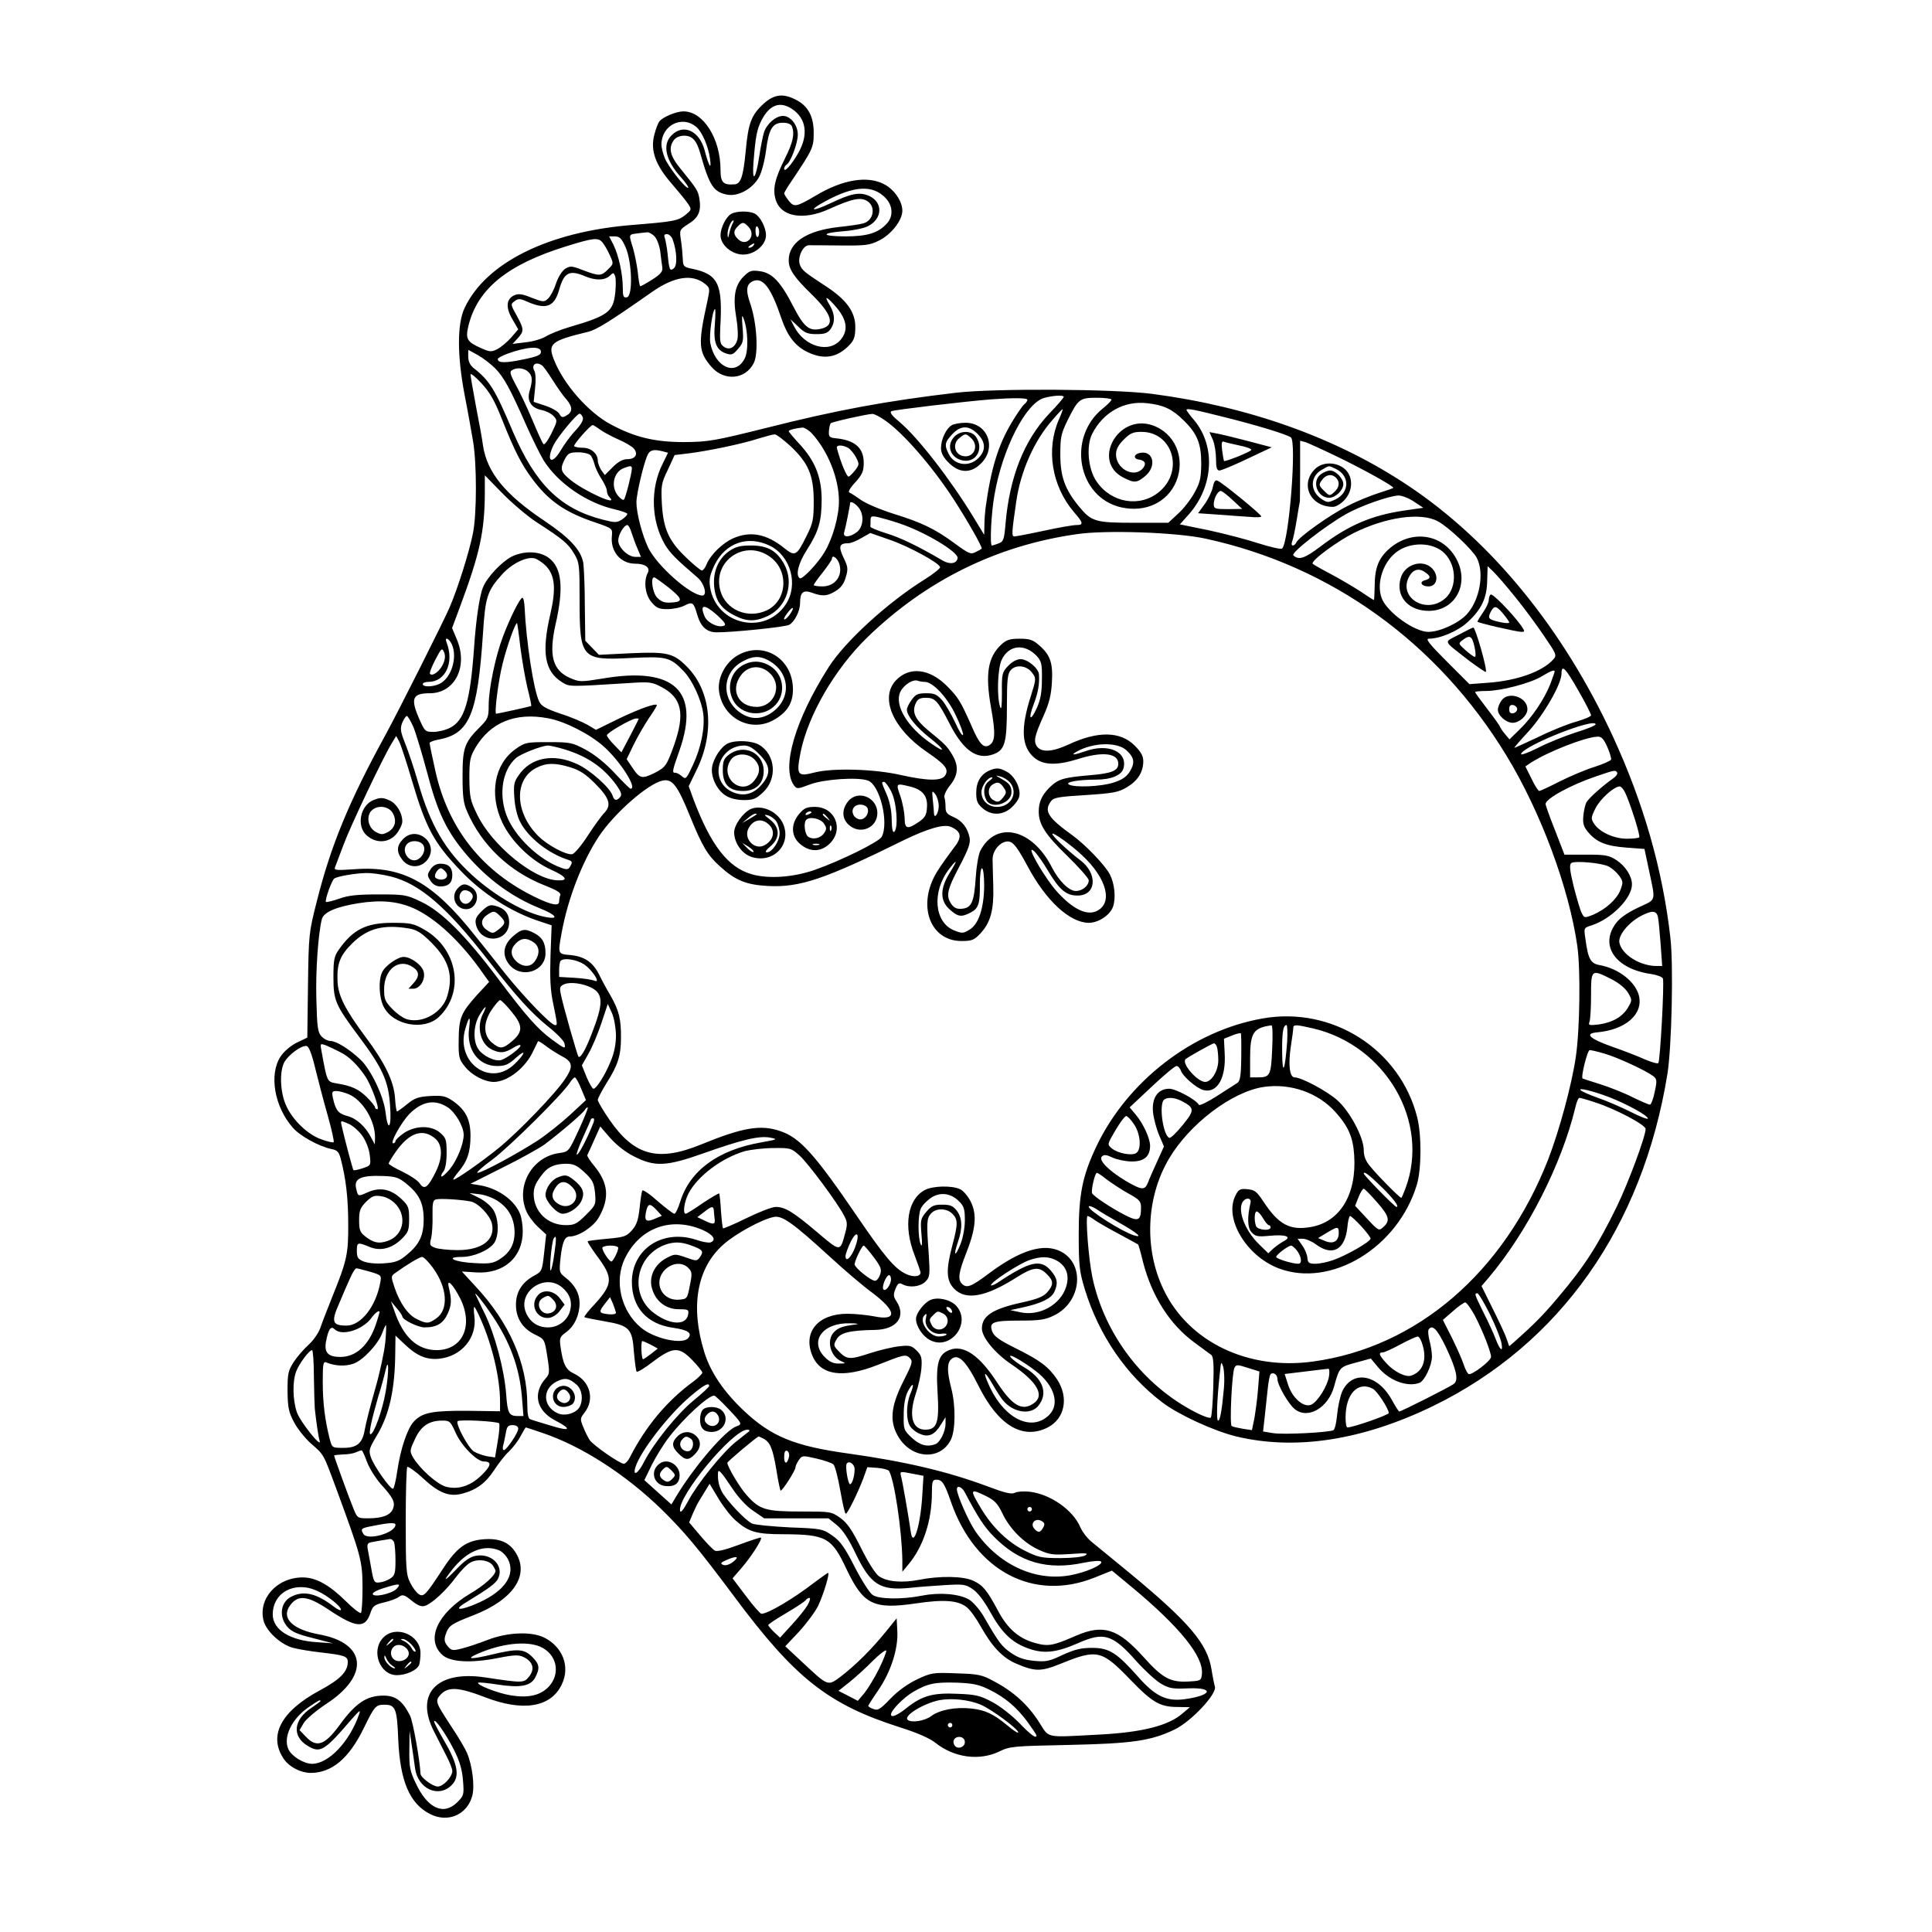 <?xml version="1.0" standalone="no"?>
<!DOCTYPE svg PUBLIC "-//W3C//DTD SVG 20010904//EN"
 "http://www.w3.org/TR/2001/REC-SVG-20010904/DTD/svg10.dtd">
<svg version="1.0" xmlns="http://www.w3.org/2000/svg"
 width="850pt" height="850pt" viewBox="0 0 850 850"
 preserveAspectRatio="xMidYMid meet">
<g transform="translate(0,850) scale(0.1,-0.1)"
fill="#000000" stroke="none">
<path d="M3361 8045 c-55 -50 -69 -86 -80 -208 -11 -115 -22 -146 -49 -148
-50 -4 -62 8 -62 63 0 139 -76 258 -163 258 -31 0 -90 -24 -106 -44 -5 -6 -16
-33 -22 -58 -19 -69 5 -135 77 -217 30 -35 63 -75 72 -89 15 -24 15 -25 -13
-48 -33 -26 -52 -29 -236 -44 -368 -30 -641 -166 -735 -365 -33 -70 -33 -208
0 -382 14 -71 30 -162 37 -203 17 -100 17 -318 0 -405 -15 -78 -66 -241 -102
-325 -22 -53 -227 -461 -284 -565 -161 -294 -240 -487 -301 -730 -35 -137 -36
-145 -39 -370 l-3 -230 -46 -22 c-28 -14 -56 -38 -72 -62 -51 -78 -27 -220 54
-312 32 -37 114 -82 169 -94 27 -5 34 -13 42 -43 23 -87 33 -175 33 -287 1
-132 -6 -162 -70 -320 -22 -55 -46 -117 -53 -138 -8 -22 -30 -54 -51 -73 -20
-18 -50 -52 -65 -75 -25 -39 -28 -51 -28 -128 1 -73 5 -94 28 -137 14 -28 48
-70 74 -94 59 -51 55 -45 110 -193 113 -307 117 -323 118 -439 0 -58 -3 -110
-7 -114 -4 -4 -34 19 -66 51 -73 72 -132 105 -190 105 -114 0 -198 -94 -172
-192 13 -46 76 -104 130 -118 22 -6 77 -15 121 -20 105 -12 119 -17 119 -42 0
-43 -34 -77 -123 -125 -173 -93 -229 -202 -156 -305 24 -33 73 -58 116 -58 93
0 169 64 234 198 47 96 52 102 91 102 48 0 55 -18 60 -152 8 -184 50 -283 140
-329 79 -40 164 -3 186 81 11 43 0 132 -23 187 -8 19 -39 72 -70 118 -71 109
-72 111 -45 141 33 34 79 31 191 -12 169 -66 292 -46 340 54 39 79 5 167 -78
208 -57 27 -160 23 -248 -11 -38 -15 -90 -32 -114 -38 -40 -10 -45 -9 -62 11
-14 18 -16 28 -8 52 14 39 23 45 123 84 174 68 246 175 186 273 -28 47 -72 66
-141 61 -77 -6 -118 -35 -179 -128 -77 -118 -86 -127 -107 -114 -10 6 -27 28
-38 50 -18 36 -20 59 -20 271 0 127 3 235 7 239 4 3 35 -18 68 -49 71 -66 117
-84 175 -68 63 17 102 47 139 103 19 29 48 67 66 83 17 17 41 47 51 68 11 20
21 37 22 37 2 0 35 -11 73 -24 173 -58 367 -183 525 -337 101 -99 161 -171
320 -384 268 -360 413 -474 730 -575 76 -24 130 -48 155 -68 82 -65 192 -80
280 -38 47 23 61 24 304 29 283 6 364 18 468 68 74 36 187 157 177 189 -3 10
-10 44 -15 76 -18 112 -98 206 -351 416 -75 62 -153 125 -172 141 -20 15 -45
46 -55 70 -33 75 -131 143 -221 154 -26 3 -56 1 -67 -5 -14 -7 -44 0 -123 30
-172 64 -358 108 -608 143 -239 33 -340 75 -461 189 -88 83 -146 169 -173 256
-63 202 -33 372 84 475 54 48 170 111 222 121 37 7 84 -27 247 -176 62 -57
145 -128 185 -157 109 -82 112 -126 7 -104 -32 6 -84 11 -116 11 -129 0 -197
-81 -154 -184 36 -87 134 -101 285 -42 119 47 126 49 144 31 14 -14 11 -24
-29 -103 -57 -113 -62 -180 -18 -249 61 -94 184 -97 228 -6 20 43 21 150 1
226 -19 74 -19 111 1 128 30 25 64 -8 119 -118 87 -175 195 -239 305 -183 75
39 93 131 41 211 -38 56 -73 83 -186 139 -70 35 -92 51 -100 73 -14 40 3 47
124 47 87 0 111 4 149 23 119 58 137 224 31 280 -75 40 -180 8 -320 -97 -76
-57 -96 -65 -117 -44 -19 19 -14 52 19 135 42 107 48 169 20 226 -12 24 -33
49 -47 55 -35 17 -119 15 -154 -3 -77 -40 -97 -158 -46 -288 14 -37 26 -71 26
-76 0 -18 -33 -21 -64 -6 -50 24 -94 76 -216 255 -187 274 -251 345 -338 374
-85 29 -164 16 -347 -59 -191 -78 -294 -50 -404 109 -28 41 -51 80 -51 87 0 6
17 39 38 73 50 78 64 122 64 199 1 84 -9 122 -46 187 -18 30 -41 73 -51 94
-27 53 -64 78 -124 84 -58 5 -57 4 -40 98 27 149 90 312 163 423 70 105 218
234 282 247 42 8 64 -20 119 -155 55 -135 78 -174 133 -223 68 -62 116 -81
212 -86 139 -7 249 30 595 201 107 52 179 73 209 59 47 -21 50 -46 11 -94 -18
-24 -51 -69 -71 -101 -91 -145 -35 -307 106 -307 47 0 56 4 85 35 43 47 58
102 55 205 -1 47 -3 100 -3 118 -1 44 41 87 75 79 19 -5 38 -32 79 -108 81
-152 185 -248 269 -249 43 0 94 34 107 71 13 38 7 100 -13 140 -20 41 -110
134 -167 175 -107 77 -125 106 -93 149 11 16 34 20 152 27 121 8 144 12 181
34 48 28 73 67 73 115 0 23 -10 41 -38 69 -63 63 -162 65 -292 4 -69 -32 -117
-35 -137 -9 -17 24 -12 46 30 140 23 51 32 89 35 143 5 85 -7 120 -55 162 -28
25 -42 30 -87 30 -43 0 -58 -5 -80 -25 -60 -56 -72 -130 -46 -277 21 -117 19
-153 -10 -168 -23 -12 -42 8 -75 85 -48 109 -60 128 -108 176 -77 78 -166 88
-225 26 -73 -77 -13 -214 137 -316 79 -54 95 -74 81 -100 -14 -28 -75 -28
-200 0 -115 26 -299 31 -378 10 -74 -19 -79 -11 -60 88 33 164 150 367 294
507 258 250 569 404 922 454 127 19 441 8 567 -20 552 -120 1020 -457 1322
-953 151 -247 277 -585 313 -842 14 -103 11 -363 -7 -485 -18 -123 -72 -322
-122 -452 -195 -497 -577 -825 -1033 -888 -286 -40 -548 86 -658 315 -87 179
-78 406 23 577 90 153 277 295 417 316 118 17 238 -25 315 -110 58 -65 78
-111 83 -192 11 -171 -62 -291 -189 -314 -94 -17 -144 10 -212 114 -28 42 -37
49 -69 52 -32 3 -39 -1 -52 -27 -52 -100 46 -266 189 -321 231 -88 526 91 609
369 20 69 21 217 1 296 -76 299 -374 489 -681 434 -307 -54 -593 -275 -730
-562 -62 -131 -78 -212 -78 -387 0 -139 3 -164 27 -243 62 -202 182 -377 342
-498 72 -54 226 -125 325 -149 260 -62 554 -17 865 134 558 272 922 788 1031
1461 19 118 27 482 13 600 -34 300 -118 592 -253 885 -218 472 -534 860 -903
1105 -312 208 -697 346 -1123 402 -168 22 -693 25 -865 5 -305 -36 -523 -76
-835 -155 -229 -57 -253 -61 -360 -62 -129 0 -217 21 -323 78 -98 52 -208 177
-250 285 -28 70 -12 83 150 122 39 10 94 44 281 175 98 69 178 81 234 36 22
-18 22 -21 10 -77 -42 -190 -39 -222 19 -289 56 -63 148 -55 185 17 22 42 14
178 -15 262 -21 60 -18 87 14 100 43 16 78 -31 124 -168 26 -75 60 -119 114
-145 72 -35 132 -25 186 33 19 20 24 37 24 76 1 66 -38 120 -124 177 -102 67
-110 73 -120 99 -11 31 13 84 39 85 9 0 72 0 140 -1 108 -1 128 1 168 21 54
26 104 89 104 132 0 42 -36 94 -81 117 -73 38 -182 20 -299 -50 -87 -51 -96
-53 -120 -23 -11 14 -20 29 -20 32 0 4 15 29 33 55 93 139 97 147 97 212 0 72
-25 119 -80 146 -55 28 -94 23 -139 -17z m123 -24 c64 -42 74 -115 27 -196
-30 -52 -61 -86 -61 -67 0 6 5 14 11 18 18 11 49 94 49 132 0 42 -32 82 -65
82 -32 0 -72 -35 -84 -73 -5 -17 -15 -66 -21 -107 -15 -100 -32 -117 -25 -25
9 115 15 145 35 185 35 69 81 86 134 51z m-420 -80 c25 -21 53 -86 60 -141 7
-51 -5 -33 -24 39 -23 86 -94 118 -145 66 -42 -41 -27 -109 40 -184 21 -23 35
-44 33 -47 -9 -8 -87 91 -103 130 -8 19 -15 47 -15 60 0 85 91 131 154 77z
m420 3 c13 -33 5 -70 -30 -140 -45 -90 -55 -135 -42 -180 21 -77 120 -96 235
-44 102 46 140 54 169 35 39 -25 27 -87 -19 -98 -12 -4 -62 -11 -109 -16 -140
-16 -218 -68 -218 -146 0 -40 23 -74 100 -149 91 -89 105 -137 44 -152 -53
-13 -76 5 -124 98 -56 109 -93 148 -148 155 -36 5 -45 2 -71 -24 -38 -39 -47
-89 -32 -179 7 -40 9 -84 5 -98 -9 -35 -36 -49 -60 -31 -16 11 -18 23 -15 87
11 190 -9 232 -126 256 -35 7 -38 11 -39 43 -1 19 -4 56 -8 81 -7 47 -7 47 33
73 44 27 57 56 48 111 -6 35 -10 42 -84 133 -46 56 -53 91 -28 125 9 12 27 19
45 19 36 0 55 -21 71 -78 41 -145 59 -171 122 -182 47 -7 108 27 136 77 12 22
25 72 31 116 12 97 29 124 74 124 22 0 36 -6 40 -16z m412 -315 c32 -33 35
-80 7 -111 -38 -43 -87 -58 -183 -58 -108 0 -112 15 -6 23 40 3 88 13 105 22
63 32 67 103 7 132 -43 20 -80 13 -174 -32 -83 -39 -98 -32 -20 10 125 68 208
73 264 14z m-1017 -168 c11 -11 22 -40 26 -68 3 -26 7 -58 9 -70 2 -18 -8 -30
-46 -54 -27 -17 -50 -30 -52 -28 -2 2 -7 30 -10 62 -4 31 -13 78 -21 105 -19
62 -20 60 18 65 17 2 38 5 45 5 6 1 21 -7 31 -17z m80 -13 c19 -52 22 -115 6
-128 -18 -15 -21 -8 -28 65 -3 28 -9 58 -12 68 -5 12 -2 17 9 17 9 0 20 -10
25 -22z m-207 -35 c29 -65 33 -216 6 -221 -15 -3 -18 4 -18 42 0 60 -18 142
-41 189 l-19 37 25 0 c21 0 30 -9 47 -47z m-101 20 c8 -10 23 -35 32 -56 17
-37 17 -38 -8 -62 -29 -30 -38 -31 -109 -4 -52 20 -57 20 -80 6 -14 -10 -31
-37 -40 -65 -9 -28 -25 -57 -35 -66 -17 -16 -22 -15 -72 4 -41 17 -58 19 -76
11 -36 -16 -39 -54 -9 -105 l26 -45 -31 -36 c-18 -20 -45 -43 -61 -51 -26 -13
-32 -13 -71 4 -63 28 -70 41 -56 99 40 162 171 269 429 349 122 38 142 40 161
17z m-78 -148 c47 -20 86 -19 109 1 16 16 18 15 24 0 4 -10 4 -42 1 -73 -9
-85 -31 -102 -202 -152 -38 -11 -85 -30 -103 -41 -18 -11 -58 -23 -90 -26
l-57 -7 23 25 c28 31 28 40 -5 100 -27 48 -27 50 -9 63 16 12 24 12 55 -2 84
-37 120 -23 141 52 21 76 45 89 113 60z m1110 -141 c43 -53 49 -97 17 -137
-51 -64 -161 -33 -207 58 l-15 30 34 -32 c28 -28 42 -33 80 -33 37 0 50 5 62
22 21 30 20 66 -4 106 -28 46 -12 39 33 -14z m-538 -71 c-7 -79 6 -113 49
-128 25 -8 31 -6 53 20 23 26 25 35 20 95 -4 48 -3 59 4 40 20 -50 23 -144 5
-178 -41 -79 -131 -37 -151 69 -6 33 10 149 21 149 2 0 2 -30 -1 -67z m-765
-121 c0 -14 -16 -21 -81 -34 -77 -16 -109 -15 -109 2 0 5 19 15 43 24 86 31
147 35 147 8z m-202 -72 c39 -40 65 -87 137 -250 28 -63 63 -133 77 -156 64
-101 190 -187 313 -215 30 -7 55 -16 55 -20 0 -5 -11 -16 -24 -25 -23 -14 -30
-14 -85 0 -186 48 -295 155 -395 388 -79 187 -102 224 -174 280 -14 12 -22 29
-22 49 l0 30 42 -23 c23 -13 57 -39 76 -58z m207 12 c6 -4 26 -32 45 -62 19
-30 46 -70 62 -87 29 -35 28 -57 -3 -73 -14 -8 -20 -6 -28 9 -6 11 -34 27 -62
36 l-51 17 6 59 c4 34 3 66 -3 77 -15 28 8 43 34 24z m-61 -28 c19 -18 20 -36
6 -84 -13 -44 7 -75 53 -84 19 -4 42 -15 53 -27 17 -19 17 -21 -10 -76 -15
-31 -31 -52 -35 -47 -5 5 -27 54 -50 109 -23 55 -56 124 -73 154 -23 43 -27
56 -16 62 21 14 55 10 72 -7z m-115 -210 c55 -138 84 -195 132 -260 72 -97
144 -148 279 -193 75 -26 75 -26 72 -59 -7 -68 38 -122 103 -122 43 0 67 -17
55 -40 -19 -36 -12 -96 16 -129 22 -26 33 -31 70 -31 25 0 59 7 76 16 35 18
40 14 56 -42 15 -51 41 -75 83 -76 65 -1 303 23 321 33 24 13 48 61 48 96 0
48 14 59 53 45 46 -17 67 -15 104 8 22 13 36 32 44 60 11 37 10 46 -10 87 -23
49 -19 63 22 63 10 0 36 10 57 23 l39 22 86 -30 c84 -29 216 -101 221 -120 2
-5 -29 -30 -69 -55 -162 -101 -349 -272 -421 -385 -148 -232 -209 -442 -153
-520 13 -17 16 -17 71 4 62 23 210 33 254 17 53 -18 94 -186 61 -248 -12 -22
-180 -105 -294 -145 -95 -33 -204 -41 -279 -19 -103 30 -178 127 -253 324
l-23 63 35 72 c81 165 64 347 -43 454 -59 60 -88 66 -247 59 l-140 -7 -30 31
-30 31 -2 155 c0 86 -4 170 -7 189 -11 56 -59 108 -167 181 -177 118 -256 215
-274 334 -3 25 -17 102 -31 173 -13 70 -24 133 -24 140 1 6 22 -11 48 -39 37
-40 58 -76 91 -160z m2471 100 c0 -4 -29 -38 -65 -75 -109 -116 -173 -276
-191 -482 -6 -71 -9 -80 -31 -88 -13 -5 -26 -9 -29 -9 -10 0 -3 144 11 221 35
205 138 405 218 428 38 11 87 14 87 5z m-160 -13 c0 -5 -6 -14 -14 -20 -8 -7
-33 -43 -55 -80 -60 -101 -91 -202 -115 -376 -2 -16 -5 -50 -5 -74 l-1 -44
-48 79 c-100 164 -243 349 -324 417 -34 28 -45 43 -36 48 12 6 323 43 438 52
96 7 160 7 160 -2z m370 1 c0 -5 -17 -22 -38 -39 -159 -128 -111 -391 80 -435
107 -24 204 21 243 114 42 103 -6 215 -108 248 -150 48 -264 -160 -125 -231
49 -25 60 -24 97 7 50 42 36 111 -20 102 -30 -4 -36 -26 -8 -30 29 -4 34 -21
14 -42 -40 -39 -115 3 -115 65 0 22 10 41 34 65 28 28 41 34 78 34 137 0 188
-171 79 -263 -84 -71 -211 -51 -276 44 -38 53 -47 156 -20 210 48 95 141 147
242 135 73 -8 110 -26 159 -74 61 -59 79 -103 79 -192 -1 -64 -5 -83 -30 -128
-16 -29 -48 -71 -72 -92 l-43 -40 -150 0 c-172 0 -188 5 -244 73 -61 75 -81
130 -81 227 0 77 3 92 33 153 46 92 52 97 128 97 35 0 64 -4 64 -8z m-231 -87
c-58 -132 -32 -293 66 -408 42 -48 43 -57 10 -57 -14 0 -78 -11 -142 -25 -65
-14 -123 -25 -130 -25 -13 0 -12 15 8 153 19 133 79 269 160 360 22 26 42 47
44 47 2 0 -5 -20 -16 -45z m727 10 c144 -36 269 -74 293 -89 27 -17 -8 -459
-38 -489 -5 -5 -51 6 -102 22 -52 17 -151 43 -221 58 l-127 26 41 46 c107 122
117 298 22 412 -19 22 -34 43 -34 45 0 9 31 3 166 -31z m-2822 -1 c4 -11 -7
-31 -32 -58 -22 -23 -51 -63 -66 -89 -40 -67 -65 -44 -30 26 19 37 102 137
114 137 4 0 11 -7 14 -16z m1329 -13 c80 -55 206 -200 299 -342 62 -95 132
-218 127 -223 -2 -2 -14 -9 -27 -15 -21 -11 -30 -7 -90 37 -88 65 -146 93
-272 132 -57 18 -121 45 -143 61 -21 15 -44 30 -50 32 -7 2 3 21 26 45 31 35
37 49 37 86 0 66 -39 100 -125 108 -26 3 -30 7 -28 32 1 16 5 31 8 34 6 6 157
40 183 41 7 1 32 -12 55 -28z m-1253 -41 c16 -12 53 -31 82 -44 30 -13 60 -31
67 -40 20 -24 6 -46 -28 -46 -21 0 -41 -11 -65 -35 l-35 -35 -16 22 c-8 13
-15 31 -15 42 0 30 -30 56 -65 56 -17 0 -35 3 -39 7 -5 6 71 93 82 93 2 0 17
-9 32 -20z m932 -17 c71 -78 119 -198 119 -298 0 -67 -28 -166 -64 -225 -30
-50 -98 -121 -108 -114 -20 12 -7 66 31 125 52 81 65 126 65 224 -1 98 -30
169 -99 243 -25 27 -46 52 -46 55 0 5 28 13 61 16 8 0 27 -11 41 -26z m-95
-55 c80 -75 103 -130 103 -243 0 -80 -3 -96 -31 -152 -44 -89 -51 -93 -99 -54
-79 63 -150 76 -226 42 -46 -21 -98 -72 -115 -113 -6 -16 -16 -28 -21 -28 -5
0 -36 25 -68 56 -78 74 -101 126 -108 236 -4 81 -3 91 26 151 l30 65 59 7 c83
10 238 42 308 65 33 10 66 19 73 19 7 1 38 -23 69 -51z m2408 -48 c112 -54
245 -128 245 -136 0 -2 -29 -12 -64 -23 -35 -11 -97 -36 -137 -57 -78 -39
-217 -138 -226 -161 -3 -7 -10 -13 -15 -13 -6 0 -7 8 -3 18 4 9 13 52 20 95 7
42 13 80 14 82 0 3 1 64 1 136 l0 130 23 -6 c12 -4 76 -33 142 -65z m-2154 40
c10 -6 26 -25 35 -42 15 -29 15 -32 -3 -56 -11 -14 -24 -27 -29 -29 -8 -3 -35
61 -52 125 -4 15 22 16 49 2z m-814 -16 l22 -6 -23 -47 c-56 -110 -52 -252 10
-358 23 -37 48 -63 143 -144 30 -26 44 -79 21 -79 -52 0 -200 132 -238 210
-27 57 -52 153 -52 200 0 38 34 181 51 212 10 19 28 22 66 12z m-319 -17 c6
-6 14 -25 18 -41 4 -16 18 -45 31 -64 12 -19 23 -42 23 -51 0 -10 5 -22 12
-29 43 -43 -112 27 -174 78 -42 35 -45 47 -23 90 14 26 21 30 59 30 24 0 48
-6 54 -13z m182 -59 c-1 -23 -28 -130 -35 -136 -4 -4 -15 4 -26 17 -33 40 -20
103 24 121 31 12 37 12 37 -2z m-420 -235 c118 -76 140 -95 166 -139 23 -38
24 -50 24 -203 0 -257 8 -267 223 -256 160 8 175 4 234 -57 39 -40 79 -127 87
-188 8 -62 -10 -151 -46 -227 -28 -60 -31 -63 -47 -49 -10 9 -23 16 -29 16
-16 0 -16 4 18 100 91 261 -24 368 -337 315 -99 -16 -103 -16 -147 3 -75 34
-92 99 -62 234 37 161 28 250 -29 293 -40 31 -109 33 -164 6 -44 -23 -108 -90
-126 -135 -15 -35 -31 -144 -39 -261 -17 -241 -42 -325 -106 -357 -19 -10 -52
-18 -73 -18 -36 0 -38 2 -62 56 -40 91 -31 114 46 114 111 0 170 119 118 239
l-20 48 35 94 c87 234 108 330 109 499 l0 79 76 -78 c42 -43 110 -101 151
-128z m3861 90 l41 -27 -83 -12 c-144 -21 -245 -64 -369 -158 -70 -53 -96 -62
-120 -39 -11 11 140 129 230 180 64 37 193 82 233 83 15 0 46 -12 68 -27z
m-2446 -23 c28 -31 25 -87 -5 -111 -32 -24 -63 -25 -56 -1 5 15 26 119 26 128
0 11 19 2 35 -16z m180 -72 c112 -37 261 -126 258 -153 -3 -25 -34 -30 -66
-11 -107 63 -188 102 -249 120 -38 12 -69 25 -69 29 1 4 1 16 1 28 0 18 4 20
33 14 17 -4 59 -16 92 -27z m2370 9 c45 -23 153 -125 172 -161 35 -67 13 -188
-45 -250 -37 -39 -118 -76 -168 -76 -61 0 -182 87 -205 148 -24 63 4 155 62
201 62 49 164 47 214 -3 58 -58 55 -164 -6 -206 -82 -59 -193 12 -152 98 17
36 44 45 72 25 27 -18 27 -29 0 -36 -27 -7 -15 -27 16 -27 38 0 47 48 15 80
-42 42 -122 17 -138 -45 -21 -74 28 -136 110 -142 131 -10 202 124 128 241
-64 101 -196 114 -290 30 -46 -42 -62 -84 -62 -165 -1 -32 -2 -59 -3 -59 -2 0
-29 17 -61 39 -33 21 -92 56 -132 77 -40 21 -75 41 -77 44 -8 13 109 99 181
135 141 70 294 92 369 52z m-3547 -49 c6 -18 17 -50 26 -70 l16 -38 -25 0
c-32 0 -75 41 -75 72 0 25 25 68 40 68 5 0 13 -15 18 -32z m609 -59 c92 -45
127 -172 70 -258 -92 -139 -307 -90 -333 76 -5 35 -1 53 20 98 48 97 146 131
243 84z m-985 -89 c40 -42 45 -101 19 -213 -39 -168 -25 -250 51 -298 35 -21
25 -21 298 -4 87 6 99 4 139 -17 91 -47 106 -117 56 -258 -32 -89 -37 -96 -86
-121 -54 -27 -65 -24 -95 21 l-27 40 30 62 c17 35 47 87 67 117 20 29 36 55
36 58 0 12 -74 -14 -166 -58 l-102 -50 -37 22 c-21 12 -74 35 -119 49 -64 22
-84 33 -94 54 -24 48 -57 263 -64 414 -1 23 -5 42 -10 42 -10 0 -54 -88 -85
-170 -33 -86 -63 -231 -63 -302 0 -54 -3 -61 -39 -97 -68 -68 -76 -92 -76
-216 0 -88 4 -120 20 -155 64 -149 187 -265 343 -326 51 -20 71 -32 67 -42 -3
-7 -5 -20 -5 -28 0 -21 -29 -17 -97 15 -240 114 -391 303 -448 561 -14 62 -25
117 -25 121 0 4 17 11 38 15 138 25 173 109 197 469 10 158 19 186 83 257 43
48 106 79 142 72 14 -3 37 -19 52 -34z m1289 14 c20 -54 -15 -104 -73 -104
-21 0 -38 3 -38 6 0 3 18 29 40 56 22 28 40 55 40 59 0 20 21 7 31 -17z m2974
-149 c40 -49 98 -128 129 -174 54 -79 56 -84 40 -102 -48 -54 -161 -94 -289
-103 l-80 -6 -100 100 c-75 75 -95 100 -79 100 50 0 128 33 171 73 61 56 85
106 86 183 l2 63 23 -22 c13 -12 57 -62 97 -112z m-3722 39 c57 -46 62 -60 22
-64 -39 -4 -54 0 -75 22 -19 21 -29 88 -12 88 4 0 33 -21 65 -46z m215 -123
c31 -29 38 -40 27 -44 -24 -10 -71 12 -84 39 -25 57 -3 59 57 5z m320 10 c-7
-11 -18 -23 -25 -26 -7 -2 -3 9 9 25 24 33 37 34 16 1z m-1189 -146 c7 -55 21
-136 31 -179 11 -44 19 -80 17 -82 -2 -2 -146 -34 -154 -34 -9 0 10 149 28
219 19 78 58 186 64 179 1 -2 8 -48 14 -103z m-301 10 c26 -58 -3 -150 -55
-174 -30 -14 -73 -14 -73 -1 0 6 11 10 25 10 75 0 114 85 80 173 -11 27 10 20
23 -8z m2573 -51 c21 -23 24 -35 23 -102 0 -57 -6 -90 -22 -126 -29 -64 -40
-52 -14 16 19 50 26 89 23 131 -2 27 -50 67 -81 67 -16 0 -37 -11 -55 -30 -26
-28 -28 -34 -27 -117 0 -59 -2 -80 -8 -63 -15 46 -11 169 7 207 31 66 101 73
154 17z m-2611 -34 c-13 -31 -46 -57 -58 -45 -4 3 7 31 23 62 26 50 30 54 38
35 7 -14 6 -31 -3 -52z m2591 -40 c18 -24 18 -27 -5 -100 -47 -146 -42 -226
15 -274 39 -33 100 -34 190 -6 109 35 179 27 179 -20 0 -31 -29 -43 -129 -51
-115 -10 -136 -17 -175 -55 -33 -34 -46 -63 -46 -105 0 -56 30 -102 125 -194
52 -51 95 -99 95 -108 0 -24 -28 -47 -57 -47 -30 0 -75 45 -105 104 -87 171
-245 207 -315 73 -8 -16 -17 -68 -20 -115 -7 -110 -18 -136 -60 -140 -23 -2
-35 3 -47 20 -25 36 -20 62 35 166 40 76 49 102 45 126 -9 45 -34 76 -72 92
-28 12 -34 20 -34 43 0 16 -2 36 -5 43 -3 8 8 32 25 53 36 45 39 86 9 135 -23
38 -30 45 -107 108 -56 47 -71 79 -53 118 8 18 18 24 44 24 42 0 52 -12 107
-118 59 -114 118 -156 189 -131 52 18 61 50 61 210 0 120 3 145 17 161 23 26
71 20 94 -12z m2403 -78 c31 -54 56 -103 56 -109 0 -5 -28 -17 -62 -27 -35 -9
-110 -39 -167 -67 -57 -27 -106 -49 -108 -49 -3 0 25 32 61 71 68 74 146 210
146 255 0 43 17 26 74 -74z m-104 83 c0 -2 -9 -26 -19 -54 -27 -68 -81 -148
-135 -200 l-45 -44 -20 24 c-11 13 -20 27 -21 30 0 4 -25 39 -55 78 -30 39
-55 73 -55 76 0 3 22 5 48 5 65 0 196 34 246 65 40 24 56 30 56 20z m-2771
-45 c35 0 100 -69 136 -147 20 -41 34 -80 32 -86 -3 -7 -18 17 -34 53 -17 36
-42 80 -57 98 -24 27 -34 32 -71 32 -37 0 -47 -5 -64 -29 -12 -16 -21 -35 -21
-43 0 -27 40 -76 99 -123 69 -54 75 -73 9 -27 -107 73 -164 170 -137 228 15
31 56 57 77 49 8 -3 21 -5 31 -5z m-2250 -199 c11 -27 38 -117 60 -199 46
-176 86 -260 175 -364 91 -106 199 -185 321 -234 72 -29 87 -50 28 -39 -91 16
-224 92 -326 185 -118 108 -183 219 -237 406 -17 60 -43 137 -57 172 -22 55
-23 67 -13 93 7 16 16 29 20 29 4 0 17 -22 29 -49z m592 39 c73 -13 183 -69
245 -124 73 -65 150 -186 118 -186 -3 0 -35 31 -69 68 -40 43 -87 81 -127 103
-60 32 -68 34 -165 34 -96 0 -103 -1 -144 -30 -94 -66 -118 -199 -59 -324 40
-84 127 -168 214 -207 69 -31 80 -50 27 -47 -104 5 -286 154 -351 288 -31 63
-34 78 -35 160 0 80 3 95 27 136 66 111 175 156 319 129z m399 -3 c0 -1 -17
-35 -38 -75 l-38 -72 -32 33 c-18 18 -32 37 -32 42 0 11 106 72 128 74 6 0 12
0 12 -2z m4210 -24 c0 -5 -40 -21 -89 -36 -49 -16 -124 -46 -166 -68 -42 -21
-75 -33 -73 -26 12 37 328 162 328 130z m-5207 -249 c62 -209 96 -271 211
-392 98 -104 227 -186 352 -226 l51 -17 -5 -132 c-3 -100 -1 -153 12 -213 19
-94 19 -94 8 -94 -18 0 -135 122 -219 226 -48 62 -109 138 -135 170 -185 233
-315 305 -526 290 -88 -6 -94 -5 -87 11 4 10 20 54 37 98 30 81 173 382 211
444 l20 33 13 -24 c7 -13 33 -92 57 -174z m5258 151 c11 -25 19 -51 17 -57 -2
-5 -35 -20 -73 -32 -39 -12 -107 -41 -153 -64 -45 -23 -86 -42 -90 -42 -4 0
-20 24 -34 54 l-27 54 22 15 c75 49 241 114 295 116 18 1 27 -9 43 -44z
m-2115 -16 c35 -32 38 -55 15 -93 -15 -24 -34 -37 -72 -49 -54 -18 -175 -23
-197 -8 -17 10 42 21 121 21 65 0 112 19 120 50 19 73 -67 111 -168 75 -48
-17 -68 -19 -40 -3 72 42 180 45 221 7z m-2475 5 c103 -31 173 -79 231 -158
21 -30 25 -42 17 -52 -16 -19 -27 -17 -34 6 -11 34 -98 112 -155 138 -104 49
-205 30 -258 -49 -21 -29 -23 -43 -19 -99 2 -38 13 -82 25 -105 35 -70 127
-142 215 -169 14 -5 16 -10 7 -25 -8 -17 -15 -18 -38 -10 -101 35 -211 141
-245 236 -33 93 -16 195 42 247 21 19 113 55 142 56 8 0 40 -7 70 -16z m29
-80 c39 -12 66 -29 106 -69 65 -65 76 -96 43 -131 -13 -13 -46 -59 -74 -102
-27 -42 -58 -78 -67 -80 -26 -5 -109 39 -150 80 -104 104 -107 250 -8 300 43
22 81 23 150 2z m4605 -23 c3 -6 -6 -18 -21 -28 -44 -31 -105 -85 -115 -104
-5 -10 -11 -37 -13 -59 -3 -32 1 -47 21 -71 38 -45 79 -61 168 -68 l80 -6 17
-80 c33 -159 39 -138 -47 -179 -53 -26 -82 -47 -100 -74 -66 -97 6 -195 158
-217 27 -4 51 -13 53 -20 7 -17 -12 -364 -20 -372 -4 -4 -30 4 -59 16 -28 13
-95 39 -147 57 -96 34 -120 57 -65 62 128 11 207 81 185 164 -17 61 -90 117
-172 132 -40 7 -51 26 -63 117 -7 47 -7 47 28 58 88 29 177 120 177 180 0 35
-27 79 -67 106 -34 22 -47 25 -134 25 l-96 0 -41 106 c-23 58 -42 110 -42 117
0 23 111 84 221 121 84 29 86 29 94 17z m-3194 -83 c24 -47 32 -158 14 -177
-7 -7 -11 10 -12 53 0 40 -9 81 -22 111 -24 55 -24 55 -11 55 5 0 19 -19 31
-42z m85 21 c55 -14 77 -43 72 -95 -2 -31 -10 -43 -37 -61 -50 -34 -61 -30
-61 20 -1 23 -9 66 -19 95 -20 57 -20 57 45 41z m3144 -26 c24 -52 68 -191 62
-197 -3 -3 -27 -6 -54 -6 -57 0 -120 29 -144 65 -15 23 -15 27 5 68 20 41 82
97 107 97 6 0 17 -12 24 -27z m-3020 -59 c0 -31 -19 -61 -21 -32 0 7 -2 33 -5
58 -4 42 -4 44 11 26 8 -11 15 -34 15 -52z m630 -216 c112 -104 139 -215 61
-248 -43 -17 -100 11 -166 82 -58 62 -150 223 -105 183 12 -11 40 -50 62 -88
50 -83 79 -107 129 -107 83 0 90 97 11 156 -55 42 -122 105 -122 115 0 11 82
-48 130 -93z m-581 -77 c-44 -70 -44 -124 -1 -162 37 -33 51 -35 92 -14 35 18
42 38 41 126 0 38 4 69 9 69 6 0 10 -34 10 -77 -1 -100 -25 -171 -66 -194 -26
-16 -32 -16 -67 -2 -87 36 -98 170 -21 270 37 48 38 40 3 -16z m2898 27 c14
-7 35 -25 46 -40 18 -25 19 -30 6 -64 -16 -41 -65 -85 -121 -109 -36 -14 -38
-14 -48 6 -7 11 -22 64 -36 117 -18 74 -20 98 -11 105 16 11 132 1 164 -15z
m-5358 -44 c128 -32 247 -135 429 -369 124 -160 189 -231 263 -291 37 -29 69
-62 72 -73 7 -28 3 -27 -54 15 -63 46 -112 101 -239 270 -142 189 -247 294
-336 336 -66 32 -74 33 -189 33 -91 0 -133 -4 -173 -19 -29 -10 -55 -16 -58
-14 -6 6 26 97 37 103 15 10 92 23 138 24 25 1 74 -6 110 -15z m101 -140 c99
-45 211 -150 309 -292 l23 -32 -52 -56 c-72 -80 -81 -102 -82 -199 -1 -76 1
-85 28 -118 29 -37 86 -67 127 -67 62 1 141 63 175 140 9 19 18 37 19 39 1 2
17 -7 35 -21 18 -14 47 -32 65 -42 53 -27 57 -46 20 -102 -42 -64 -204 -232
-292 -304 -75 -61 -188 -140 -200 -140 -4 0 6 15 21 33 40 47 54 89 54 160 0
73 -22 115 -80 155 -30 20 -45 23 -97 20 -52 -3 -69 -9 -102 -36 -22 -18 -42
-32 -44 -32 -3 0 -7 26 -9 59 -5 74 -45 156 -132 272 -87 117 -119 179 -121
243 -3 77 11 113 66 167 67 65 136 83 249 64 35 -6 55 -19 100 -64 75 -76 95
-143 68 -233 -21 -71 -105 -121 -175 -103 -15 3 -44 23 -65 44 -34 35 -38 44
-38 89 0 89 67 139 128 96 28 -19 28 -41 0 -71 l-21 -23 21 0 c30 0 55 41 46
75 -7 29 -56 65 -88 65 -27 0 -83 -40 -95 -68 -17 -35 -13 -113 7 -151 41 -82
178 -107 243 -45 115 108 83 300 -64 384 -47 27 -61 30 -140 30 -116 0 -174
-29 -237 -119 -20 -29 -23 -45 -23 -120 0 -102 8 -122 112 -261 104 -139 130
-196 137 -302 8 -100 -9 -124 -20 -30 -8 69 -64 186 -109 229 -48 46 -107 83
-132 83 -12 0 -30 9 -41 21 -16 18 -19 40 -22 161 -4 124 8 290 24 354 8 31
62 54 159 70 100 16 175 9 245 -22z m5474 -37 c3 -12 8 -66 12 -120 l7 -97
-24 0 c-73 0 -152 49 -164 101 -8 32 38 89 94 119 48 25 68 25 75 -3z m-4727
-208 c38 -24 80 -89 47 -73 -11 4 -49 10 -86 12 l-68 4 0 32 c0 18 3 36 7 39
13 14 67 6 100 -14z m4523 -67 c33 -17 61 -40 73 -60 18 -31 18 -33 0 -64 -24
-41 -67 -66 -128 -75 -43 -5 -48 -4 -42 11 4 10 7 62 7 117 0 115 1 116 90 71z
m-4487 -38 c52 -27 52 -70 0 -203 -27 -70 -49 -108 -58 -100 -5 6 -70 232 -78
277 -6 28 -3 34 16 42 26 11 81 4 120 -16z m-354 -103 c51 -61 53 -89 6 -130
-43 -37 -55 -38 -92 -7 -38 33 -37 90 2 146 15 22 31 40 35 40 5 0 27 -22 49
-49z m461 -106 c0 -40 -8 -79 -24 -116 -24 -59 -62 -119 -75 -119 -5 0 -18 23
-30 51 l-21 52 29 51 c16 28 42 89 57 135 l28 84 18 -39 c10 -23 17 -63 18
-99z m-585 95 c-30 -58 -11 -135 40 -158 36 -17 55 -15 93 8 17 11 32 16 32
10 0 -11 -57 -54 -83 -63 -26 -10 -83 17 -103 48 -24 36 -21 106 6 150 26 43
36 46 15 5z m-61 -64 c-13 -93 41 -166 122 -166 37 0 51 6 86 38 46 41 38 14
-10 -31 -106 -101 -258 9 -215 156 17 59 24 61 17 3z m3533 -92 c-5 -116 -9
-124 -64 -124 l-33 0 0 83 c0 114 14 135 94 146 5 0 6 -47 3 -105z m66 34 c-9
-127 -21 -156 -22 -51 -1 90 4 123 19 123 4 0 5 -33 3 -72z m116 57 c319 -76
513 -411 405 -702 -9 -24 -17 -43 -19 -43 -7 0 -109 103 -137 139 -20 23 -28
45 -28 71 0 56 -61 171 -118 221 -46 40 -156 99 -186 99 -22 0 -29 54 -17 135
6 39 11 76 11 83 0 15 11 15 89 -3z m-318 -127 c-1 -82 -5 -105 -18 -113 -8
-5 -49 -31 -89 -57 -40 -26 -76 -43 -79 -39 -14 24 -102 71 -131 71 -50 0 -78
-41 -71 -105 3 -27 15 -72 27 -100 l21 -49 -30 -66 c-16 -36 -35 -77 -40 -92
-14 -36 -27 -35 -99 7 -76 46 -120 91 -104 107 9 9 20 8 47 -5 20 -9 58 -17
85 -17 54 0 80 22 80 70 -1 33 -30 97 -64 137 l-26 31 97 91 c53 50 102 91
109 91 7 0 15 -9 19 -19 8 -26 69 -79 100 -87 61 -15 100 54 93 164 l-3 62 35
14 c19 8 37 12 39 10 2 -2 3 -50 2 -106z m-3964 23 c40 -20 75 -55 110 -106
27 -40 65 -145 53 -145 -6 0 -10 4 -10 8 0 5 -16 25 -36 45 -37 36 -67 50
-136 61 -39 7 -39 7 -63 139 -7 37 -7 37 19 28 14 -6 42 -19 63 -30z m3857 23
c3 -9 6 -35 6 -58 0 -48 -30 -96 -58 -96 -35 1 -105 82 -86 100 11 10 117 69
125 70 4 0 10 -7 13 -16z m-3967 -94 c13 -52 37 -146 55 -208 17 -61 29 -114
26 -117 -2 -3 -26 2 -53 12 -60 20 -129 86 -157 151 -25 56 -29 145 -8 187 17
33 76 77 99 73 10 -2 23 -35 38 -98z m5674 64 c58 -17 182 -75 212 -98 17 -13
18 -20 7 -70 -6 -31 -16 -56 -21 -56 -5 0 -40 15 -77 33 -37 19 -101 44 -142
57 -41 13 -76 24 -77 25 -9 5 21 125 31 125 7 0 37 -7 67 -16z m-4504 -154
l21 -50 -70 -65 c-38 -35 -102 -86 -141 -112 -86 -56 -246 -143 -266 -143 -8
0 22 27 66 59 75 56 305 284 339 336 9 14 19 25 23 25 4 0 17 -22 28 -50z
m4523 -37 c79 -31 170 -81 170 -94 0 -5 -35 8 -77 30 -43 21 -107 49 -143 61
-36 13 -69 27 -75 33 -16 14 51 -2 125 -30z m-5546 13 c62 -26 117 -117 116
-192 l-1 -29 -16 30 c-25 49 -65 85 -105 95 -40 11 -51 25 -63 78 -6 28 -4 32
15 32 11 0 35 -6 54 -14z m3665 -30 c57 -30 58 -40 5 -105 -27 -33 -53 -59
-59 -57 -24 6 -44 120 -29 160 8 20 46 21 83 2z m1822 -7 c89 -29 219 -98 219
-116 0 -33 -75 -234 -125 -338 -86 -176 -143 -265 -260 -403 -64 -76 -102
-115 -192 -195 l-23 -20 -12 34 c-6 19 -34 78 -61 132 l-49 99 31 36 c170 201
322 500 382 750 5 23 13 42 18 42 4 0 37 -9 72 -21z m-5054 -19 c35 -21 73
-85 73 -123 0 -40 -29 -111 -61 -151 -17 -20 -34 -35 -37 -32 -2 3 1 13 9 22
8 10 14 41 14 81 0 59 -3 67 -28 89 -39 34 -109 33 -160 -1 -20 -14 -37 -30
-37 -35 0 -6 -5 -10 -10 -10 -16 0 35 91 71 129 55 55 110 66 166 31z m579
-102 c-44 -95 -44 -95 -86 -101 -118 -16 -191 -143 -145 -254 8 -20 31 -51 51
-70 l37 -34 -9 -81 c-9 -80 -9 -82 -47 -102 -51 -29 -77 -71 -77 -126 0 -59
29 -105 83 -131 43 -21 43 -21 55 -97 11 -70 10 -77 -7 -96 -59 -66 -41 -143
43 -186 75 -39 65 -49 -21 -22 -43 13 -84 25 -90 28 -9 2 -13 24 -13 63 0 182
-79 363 -230 524 l-58 63 62 -4 c122 -8 206 66 206 181 0 25 -5 58 -11 74 -23
61 -96 114 -176 128 l-43 7 143 72 c79 39 161 85 183 101 68 51 169 137 177
152 5 8 11 13 13 10 2 -2 -16 -47 -40 -99z m2443 26 c29 -42 34 -111 10 -127
-20 -13 -82 -1 -108 21 -20 17 -20 17 17 80 20 34 41 62 47 62 5 0 21 -16 34
-36z m-2383 -6 c-28 -68 -60 -128 -68 -128 -4 0 8 34 27 76 19 42 35 78 35 80
0 2 5 4 10 4 6 0 5 -13 -4 -32z m-1012 -45 c17 -24 30 -59 33 -86 5 -44 5 -45
-32 -57 -20 -7 -38 -10 -40 -8 -3 3 -40 141 -52 196 -5 23 -5 23 28 9 19 -7
47 -32 63 -54z m1198 -92 c89 -45 140 -43 303 15 172 61 246 78 293 69 35 -7
34 -8 -39 -21 -189 -33 -313 -123 -356 -260 -9 -30 -21 -54 -26 -54 -5 0 -38
25 -73 55 -34 31 -65 52 -68 47 -3 -5 -8 -39 -12 -77 -6 -54 -13 -74 -34 -98
-24 -27 -34 -30 -108 -37 -45 -4 -84 -9 -86 -11 -3 -2 16 -31 40 -64 72 -96
71 -123 -7 -210 -29 -30 -50 -57 -48 -60 2 -2 42 -10 88 -18 111 -19 123 -32
130 -136 4 -44 9 -82 12 -86 4 -3 37 17 73 45 88 66 114 66 173 5 24 -25 43
-49 43 -54 0 -5 -17 -22 -38 -38 -118 -86 -211 -198 -281 -335 -8 -16 -20 -28
-26 -28 -18 0 -136 82 -151 105 -7 11 -20 36 -28 57 -14 34 -14 38 5 62 47 59
26 139 -46 173 -36 17 -48 41 -59 119 -5 37 -3 43 25 63 37 27 59 76 59 128 0
42 -21 81 -63 113 -27 21 -27 25 -21 84 8 71 18 96 41 96 39 0 104 43 127 83
49 85 43 152 -20 228 -19 22 -32 44 -30 47 2 4 16 34 30 66 l27 60 44 -51 c29
-32 68 -63 107 -82z m-874 77 c30 -29 29 -85 -2 -146 -34 -68 -49 -78 -69 -49
-8 13 -43 36 -76 52 -34 16 -61 32 -61 36 0 3 12 24 28 47 61 90 124 111 180
60z m1600 -72 c39 -36 167 -208 196 -265 14 -26 15 -38 5 -74 -23 -86 -20 -86
-124 2 -105 89 -141 111 -182 111 -16 0 -73 -22 -128 -49 -55 -27 -102 -47
-104 -45 -2 2 -6 36 -9 76 -2 40 -6 75 -8 77 -2 2 -34 -17 -72 -42 -37 -26
-71 -47 -75 -47 -14 0 -7 51 12 89 40 77 148 158 250 187 25 6 81 13 123 13
75 1 79 0 116 -33z m-946 -74 c35 -33 41 -45 46 -90 4 -51 4 -53 -40 -97 -40
-40 -51 -45 -89 -45 -80 0 -141 60 -141 137 0 31 10 52 44 94 22 26 51 38 96
39 36 0 49 -6 84 -38z m2297 -31 c20 -15 62 -43 94 -61 51 -28 57 -35 57 -63
0 -58 -12 -63 -72 -32 -60 31 -134 80 -143 95 -6 11 12 90 21 90 4 0 23 -13
43 -29z m1206 -30 c55 -53 83 -91 69 -91 -8 0 -144 139 -144 147 0 12 24 -6
75 -56z m-4288 12 c57 -46 77 -86 77 -158 0 -72 -20 -112 -77 -158 -30 -25
-49 -32 -97 -35 -35 -3 -72 1 -90 8 -25 10 -30 18 -30 46 0 39 3 40 56 18 48
-20 99 -7 143 37 27 27 31 37 31 86 0 51 -3 59 -35 89 -46 43 -93 52 -146 29
-44 -20 -44 -20 -52 16 -11 44 21 59 120 55 53 -2 68 -7 100 -33z m4272 -83
c55 -63 59 -82 23 -112 -15 -14 -21 -10 -68 41 l-52 56 15 38 c8 20 18 37 23
37 4 0 30 -27 59 -60z m-3869 6 c49 -32 73 -78 74 -137 0 -54 -21 -91 -67
-120 -27 -17 -45 -20 -110 -16 -87 4 -133 27 -56 27 53 0 120 29 143 61 22 32
21 106 -3 145 -10 17 -38 41 -62 53 l-44 22 43 -5 c24 -2 61 -16 82 -30z
m2029 -1 c22 -21 26 -35 26 -83 0 -32 -8 -78 -19 -105 -24 -60 -33 -54 -12 7
22 63 20 108 -5 140 -16 21 -29 26 -64 26 -36 0 -47 -5 -70 -32 -25 -30 -26
-37 -21 -97 4 -44 3 -59 -3 -46 -13 28 -13 129 0 157 5 13 24 33 42 46 40 29
90 24 126 -13z m-2476 -15 c49 -55 30 -138 -39 -160 -38 -13 -61 -8 -98 21
-22 17 -26 29 -26 70 0 43 5 55 30 81 27 26 36 30 68 25 24 -4 47 -17 65 -37z
m328 14 c32 -6 84 -60 93 -96 17 -72 -42 -118 -151 -118 -39 0 -84 5 -98 10
-24 9 -26 13 -18 43 4 17 7 62 6 99 -1 55 2 68 15 71 17 5 106 0 153 -9z
m3431 -5 c-15 -63 -14 -111 4 -130 17 -19 27 -21 79 -16 71 7 101 -4 64 -23
-13 -7 -34 -22 -47 -33 l-22 -21 -40 39 c-67 65 -100 161 -68 193 15 15 34 9
30 -9z m-2613 -33 l23 -25 -33 -14 c-38 -16 -46 -7 -35 39 8 30 17 30 45 0z
m2038 -57 c76 -43 104 -67 62 -54 -52 16 -199 109 -199 126 0 6 15 1 33 -10
17 -12 65 -40 104 -62z m-1786 51 c1 -11 2 -26 3 -32 4 -25 -5 -27 -40 -10
l-36 17 29 22 c35 28 43 29 44 3z m1049 -10 c25 -25 25 -45 0 -139 -29 -109
-27 -156 9 -192 51 -51 138 -35 272 50 74 47 100 50 134 16 31 -30 31 -47 3
-80 -18 -20 -43 -30 -110 -45 -130 -28 -178 -59 -178 -115 0 -39 58 -109 129
-157 114 -77 149 -137 99 -172 -51 -36 -94 -11 -162 93 -76 117 -146 166 -208
142 -50 -19 -61 -59 -53 -188 8 -131 -2 -163 -54 -163 -58 0 -74 62 -42 158
12 35 23 86 25 114 3 44 0 55 -21 76 -22 22 -31 24 -76 19 -29 -3 -88 -17
-131 -31 -87 -29 -101 -28 -137 10 -22 23 -23 27 -8 52 16 29 58 39 170 41 95
2 137 59 93 126 -14 21 -14 30 -4 55 10 24 15 28 30 20 31 -17 79 -11 101 11
20 20 21 28 15 123 -10 137 -9 156 10 177 22 25 69 24 94 -1z m1367 -20 c9
-16 21 -30 25 -30 4 0 8 -4 8 -10 0 -17 -57 -12 -64 6 -9 24 -7 64 3 64 6 0
18 -13 28 -30z m-739 -9 c15 -10 63 -38 107 -61 44 -24 81 -44 82 -45 2 -1 12
-36 22 -78 39 -150 117 -273 224 -352 34 -25 68 -50 76 -56 10 -9 12 -40 9
-140 -2 -70 -7 -132 -11 -136 -5 -4 -36 7 -70 25 -228 118 -398 342 -451 593
-17 80 -31 269 -21 269 4 0 19 -8 33 -19z m1171 -26 c22 -24 41 -49 41 -54 0
-14 -109 -76 -165 -95 -25 -9 -60 -16 -78 -16 -28 0 -33 4 -35 26 -1 14 -11
39 -23 55 l-20 29 23 0 c13 0 39 -11 58 -25 73 -54 128 -23 138 76 2 27 8 49
12 49 4 0 26 -20 49 -45z m-2896 -17 c46 -21 60 -44 33 -54 -7 -3 -37 2 -65
12 -146 47 -280 -41 -281 -185 0 -113 66 -187 183 -203 63 -9 84 -23 65 -45
-25 -30 -150 -3 -208 46 -88 73 -119 205 -71 304 66 136 204 186 344 125z
m2797 -12 c0 -37 -24 -51 -60 -36 l-31 13 38 23 c48 29 53 29 53 0z m-2128
-64 c-17 -45 -42 -68 -42 -38 0 8 10 36 22 61 28 57 43 39 20 -23z m-1323 -27
c-5 -38 -12 -71 -16 -74 -8 -8 4 126 13 140 12 20 13 2 3 -66z m619 29 c35
-14 38 -22 20 -47 -12 -16 -16 -15 -61 1 -46 16 -49 16 -85 -3 -53 -28 -79
-84 -63 -135 16 -56 62 -90 117 -90 41 0 45 -2 42 -21 -7 -51 -77 -50 -148 2
-118 85 -82 267 60 307 38 10 66 7 118 -14z m-338 -4 c0 -15 -23 -60 -30 -60
-10 0 -40 46 -40 60 0 5 16 10 35 10 19 0 35 -4 35 -10z m1124 -41 c32 -43 36
-54 28 -77 -5 -15 -15 -27 -22 -27 -18 0 -89 57 -90 72 0 16 32 83 40 83 3 0
23 -23 44 -51z m1858 34 c24 -28 29 -63 10 -63 -26 0 -91 20 -97 29 -4 8 51
50 66 51 3 0 13 -8 21 -17z m-3798 -80 c64 -87 71 -184 16 -223 -34 -24 -42
-25 -85 -4 -39 18 -75 69 -99 139 -16 48 -16 51 1 63 51 37 109 72 120 72 7 0
28 -21 47 -47z m2747 30 c41 -24 55 -64 40 -113 -24 -80 -118 -133 -204 -113
l-42 9 60 13 c79 18 121 39 134 68 17 37 13 59 -15 92 -45 53 -92 43 -236 -53
-16 -10 -28 -14 -28 -10 0 14 122 93 166 109 53 19 90 18 125 -2z m-1623 -31
c17 -17 18 -25 7 -78 -11 -58 -12 -59 -48 -62 -76 -6 -115 78 -61 132 32 31
76 34 102 8z m-1400 -17 c50 -15 51 -16 45 -48 -19 -105 -85 -189 -148 -189
-63 0 -69 16 -33 97 16 39 38 89 49 113 10 23 22 42 27 42 4 0 32 -7 60 -15z
m2292 -33 c0 -25 -25 -58 -34 -44 -7 12 13 62 26 62 4 0 8 -8 8 -18z m-1895
-85 c59 -119 11 -226 -103 -227 -86 0 -148 57 -187 173 l-15 42 25 -30 c14
-16 25 -33 25 -37 0 -14 69 -48 98 -48 53 0 82 17 102 61 17 39 18 59 4 118
-9 39 20 9 51 -52z m447 50 c35 -29 47 -64 36 -104 -11 -43 -52 -73 -97 -73
-45 0 -79 23 -97 65 -38 91 81 175 158 112z m-307 -124 c79 -117 120 -229 131
-356 l7 -87 -24 0 c-40 0 -46 12 -52 95 -8 109 -50 265 -94 355 -20 41 -39 80
-41 85 -6 16 35 -35 73 -92z m4390 5 c25 -51 48 -109 51 -128 8 -42 -7 -31
-26 20 -7 19 -30 70 -52 113 -42 85 -42 87 -28 87 5 0 30 -42 55 -92z m-3845
7 c0 -7 -14 -9 -35 -7 -41 5 -42 10 -13 47 l22 28 13 -29 c6 -16 12 -34 13
-39z m3778 -12 c35 -67 72 -161 72 -183 -1 -18 -87 -83 -99 -75 -5 3 -15 22
-22 43 -6 20 -30 73 -51 116 l-40 79 44 38 c23 21 48 38 54 39 6 0 25 -26 42
-57z m-4374 -15 c52 -116 86 -262 86 -365 l0 -42 -142 2 c-154 1 -200 -7 -237
-47 -29 -31 -59 -121 -73 -217 -6 -43 -15 -79 -19 -79 -14 0 -85 102 -97 138
-11 31 -8 39 27 98 54 90 79 203 80 364 l1 74 38 -36 c55 -53 97 -71 153 -66
100 10 169 93 156 188 -3 22 -3 40 0 40 2 0 15 -24 27 -52z m-444 29 c0 -2 -7
-26 -16 -53 -31 -92 -87 -144 -157 -144 -53 0 -71 19 -63 66 10 54 21 73 38
56 32 -32 125 -3 164 52 16 22 34 34 34 23z m2095 -54 c-56 -7 -76 -14 -95
-33 -36 -36 -17 -110 34 -130 18 -8 17 -9 -12 -9 -24 -1 -42 7 -63 28 -70 70
-9 153 111 149 30 0 42 -3 25 -5z m-2070 -79 c-4 -41 -24 -135 -45 -207 -21
-73 -41 -152 -45 -176 -10 -61 -34 -81 -95 -81 -49 0 -49 1 -59 38 -21 81 -31
160 -31 250 0 86 2 94 18 87 37 -15 81 -17 116 -5 41 13 110 86 128 136 7 19
14 34 16 34 2 0 1 -34 -3 -76z m4666 -20 c47 -100 57 -145 36 -162 -14 -12
-232 -122 -241 -122 -2 0 -18 24 -34 54 -65 114 -177 129 -219 29 -7 -19 -17
-62 -20 -96 -3 -34 -10 -65 -16 -69 -17 -10 -222 -21 -267 -13 l-43 7 7 62 c4
33 9 88 13 121 3 33 9 64 13 69 11 11 30 -1 30 -20 0 -27 49 -112 77 -134 58
-46 148 7 173 102 23 83 24 84 95 103 l66 18 31 -37 c49 -60 129 -90 183 -70
23 9 55 77 55 116 0 18 -5 50 -11 71 -5 20 -7 42 -4 47 16 25 38 3 76 -76z
m-101 5 c18 -65 -1 -114 -51 -131 -23 -9 -76 17 -109 54 -33 36 -37 48 -16 48
7 0 42 16 77 35 35 19 69 34 76 35 7 0 17 -18 23 -41z m-3397 5 l31 -17 -29
-23 c-17 -13 -33 -24 -36 -24 -3 0 -6 18 -7 40 -1 22 1 40 4 40 3 0 19 -7 37
-16z m-1482 -141 c1 -65 3 -128 4 -140 6 -57 16 -125 21 -141 13 -40 -85 82
-100 125 -18 54 -20 134 -3 179 13 34 57 94 70 94 4 0 8 -53 8 -117z m3176 25
c82 -63 107 -145 59 -193 -75 -75 -193 -20 -260 120 -35 74 -27 81 12 13 17
-29 37 -60 44 -68 46 -56 123 -67 157 -24 44 56 19 121 -64 169 -24 14 -49 33
-57 42 -20 25 46 -11 109 -59z m828 -73 c-9 -100 -17 -145 -26 -145 -8 0 -5
93 8 210 5 51 6 53 15 25 4 -16 6 -57 3 -90z m-3688 -17 c-14 -82 -52 -188
-67 -188 -9 0 3 57 34 165 14 44 28 96 32 115 15 67 16 -5 1 -92z m3838 12
c-3 -41 -11 -99 -16 -129 l-11 -53 -40 6 c-23 4 -45 9 -49 12 -10 6 1 233 12
256 8 15 12 15 59 0 l51 -16 -6 -76z m312 54 c-7 -42 -48 -108 -76 -123 -32
-17 -83 25 -103 84 l-16 50 91 11 c51 6 96 12 101 12 5 1 6 -14 3 -34z m-3309
-37 c23 -22 29 -65 12 -97 -15 -28 -67 -43 -98 -27 -65 31 -66 107 -3 139 37
18 55 15 89 -15z m582 -5 c0 -4 -31 -33 -68 -63 -72 -59 -176 -188 -218 -270
-25 -50 -51 -68 -39 -26 21 71 149 236 245 316 58 49 80 60 80 43z m885 -35
c-19 -46 -19 -116 0 -143 8 -12 27 -27 44 -33 37 -16 64 -3 91 42 l20 32 0
-28 c0 -35 -24 -83 -45 -91 -36 -13 -67 -5 -103 28 -36 34 -37 36 -36 103 0
44 7 80 18 101 23 44 31 36 11 -11z m2035 23 c19 -10 70 -88 70 -107 0 -8
-159 -64 -182 -63 -5 0 -8 20 -8 44 0 104 55 161 120 126z m-2838 -86 c63 -66
65 -70 39 -79 -48 -15 -188 -178 -268 -312 l-19 -32 -59 53 -60 54 33 68 c19
37 53 93 77 123 63 82 171 181 197 181 4 0 31 -25 60 -56z m-1006 -66 c3 -4 1
-39 -6 -78 l-12 -72 -35 5 c-19 4 -45 13 -58 21 -25 16 -80 119 -72 133 6 9
173 0 183 -9z m-192 -40 c25 -58 94 -128 125 -128 36 0 32 -19 -10 -60 -49
-48 -103 -65 -157 -51 -39 11 -114 78 -144 128 -16 28 -16 31 7 80 26 58 61
82 118 83 36 0 38 -2 61 -52z m276 16 c0 -18 -51 -93 -63 -94 -5 0 -6 8 -4 18
3 9 8 34 12 55 5 31 10 37 30 37 16 0 25 -6 25 -16z m1015 -12 c-6 -4 -31 -25
-57 -45 -59 -47 -169 -183 -211 -262 -20 -38 -33 -53 -35 -42 -12 63 232 357
296 357 9 0 12 -3 7 -8z m65 -32 c29 -16 40 -44 56 -138 7 -46 16 -87 18 -90
6 -5 66 88 66 103 0 6 7 20 15 32 14 20 16 20 77 6 35 -8 69 -20 75 -26 7 -7
20 -58 30 -115 10 -56 20 -102 24 -102 8 0 53 92 77 155 l18 50 44 -3 c24 -2
47 -8 51 -13 24 -39 57 -263 59 -394 l0 -50 25 30 c67 79 105 195 105 317 0
50 3 58 19 58 26 0 36 -14 65 -98 106 -304 363 -440 631 -333 l77 31 87 -72
c213 -177 316 -306 309 -382 -3 -30 -4 -31 -60 -34 -79 -4 -113 14 -198 109
-112 124 -176 144 -295 93 -105 -46 -124 -49 -186 -31 -69 20 -118 64 -159
142 -47 88 -66 111 -107 130 -44 21 -148 23 -242 4 -74 -14 -140 -8 -175 17
-15 11 -48 63 -77 122 -40 80 -60 110 -91 133 -41 29 -43 29 -175 29 -154 0
-181 8 -237 71 -30 32 -86 127 -86 143 0 6 131 116 138 116 2 0 12 -5 22 -10z
m-1746 -100 c10 -28 37 -71 60 -98 56 -61 66 -82 55 -110 -11 -28 -46 -42
-109 -42 -47 0 -48 1 -65 43 -21 51 -85 228 -85 233 0 2 17 4 38 5 20 0 46 4
57 9 11 5 22 9 26 9 3 1 13 -22 23 -49z m1858 24 c-7 -36 -22 -39 -22 -5 0 22
4 31 13 28 6 -2 10 -13 9 -23z m288 -58 c0 -30 -11 -66 -20 -66 -9 0 -22 78
-15 90 10 16 35 -1 35 -24z m-537 -86 c26 -39 62 -78 91 -97 l48 -33 142 0
141 0 37 -30 c26 -21 52 -61 82 -124 66 -138 108 -165 239 -152 34 4 103 9
152 12 83 5 93 4 125 -18 21 -14 50 -52 75 -97 51 -93 95 -136 165 -162 69
-26 124 -21 219 20 118 53 155 42 262 -79 35 -39 83 -83 106 -97 38 -22 52
-24 123 -21 116 4 101 -32 -20 -48 -78 -10 -127 13 -202 98 -95 107 -128 128
-203 128 -49 0 -77 -7 -130 -31 -58 -28 -74 -31 -125 -26 -43 4 -70 13 -102
35 -41 29 -52 42 -121 162 -18 30 -46 62 -64 73 -44 25 -129 32 -205 17 -91
-18 -191 -16 -219 3 -13 9 -49 65 -79 124 -44 86 -63 113 -98 137 -41 29 -48
31 -185 36 -78 4 -154 11 -168 17 -28 12 -113 102 -134 142 -13 26 -18 53 -16
81 1 19 12 8 64 -70z m834 -40 c-9 -130 -40 -223 -50 -149 -11 76 -37 225 -43
245 -5 21 -4 21 47 11 l52 -10 -6 -97z m-820 -100 c57 -50 90 -60 210 -60 188
-1 212 -14 278 -155 74 -155 118 -177 307 -149 121 18 184 13 221 -17 14 -10
42 -49 62 -85 50 -89 96 -137 153 -162 86 -37 111 -37 198 -2 162 66 181 61
309 -72 96 -99 129 -118 207 -118 l53 -1 -33 -28 c-61 -53 -176 -82 -357 -92
-254 -13 -226 -19 -274 55 -48 75 -111 133 -196 178 -55 30 -69 33 -167 36
-103 4 -110 3 -172 -26 -42 -20 -84 -50 -118 -85 -45 -47 -56 -54 -75 -46 -13
4 -23 11 -23 14 0 2 20 34 45 70 55 81 87 181 83 259 l-3 56 -47 -58 c-63 -78
-133 -147 -195 -195 -62 -47 -57 -48 -173 60 l-75 70 61 65 c33 36 71 87 84
114 24 51 52 144 43 144 -2 0 -30 -20 -61 -43 -93 -72 -204 -137 -232 -137 -5
0 -36 35 -68 78 l-59 78 39 45 c41 47 93 127 86 134 -2 2 -45 -12 -96 -31 -58
-22 -98 -32 -107 -26 -8 4 -37 34 -64 66 l-49 58 15 36 c8 19 21 46 29 59 8
12 21 35 30 49 l16 26 39 -65 c21 -35 55 -79 76 -97z m1008 124 c59 -112 85
-151 127 -194 112 -114 236 -150 398 -115 36 7 69 10 74 5 13 -13 -65 -48
-138 -61 -155 -27 -315 49 -416 196 -29 43 -80 158 -80 183 0 19 23 10 35 -14z
m95 -17 c36 -18 50 -33 70 -75 33 -69 93 -129 159 -160 49 -22 62 -24 140 -19
69 5 82 4 66 -6 -12 -7 -58 -12 -110 -12 -82 0 -97 3 -155 32 -75 37 -144 103
-194 187 -51 85 -49 89 24 53z m200 -57 c0 -5 -4 -10 -10 -10 -5 0 -10 5 -10
10 0 6 5 10 10 10 6 0 10 -4 10 -10z m50 -80 c-13 -24 -23 -25 -40 -5 -19 22
5 48 31 34 15 -8 17 -14 9 -29z m-2850 12 c0 -36 -122 -71 -141 -41 -14 23
-11 26 44 36 69 14 97 15 97 5z m-6 -78 c3 -9 6 -44 6 -80 0 -55 -3 -66 -23
-79 -12 -8 -34 -16 -47 -17 -22 -3 -25 2 -33 42 -4 25 -12 64 -16 88 -8 38 -6
43 13 47 21 4 61 11 82 14 7 0 15 -6 18 -15z m460 -34 c14 -5 32 -23 41 -40
34 -67 -12 -137 -124 -189 -83 -38 -124 -39 -61 -1 102 62 133 85 142 106 26
56 -30 112 -99 99 -24 -4 -50 -22 -84 -58 -56 -58 -64 -59 -18 -1 63 79 136
110 203 84z m1032 -51 c-17 -13 -33 -18 -44 -14 -14 6 -12 10 13 21 45 20 61
17 31 -7z m-1058 -16 c6 -9 12 -20 12 -24 0 -19 -49 -64 -111 -100 -144 -86
-197 -201 -124 -269 35 -33 126 -38 244 -15 76 15 93 15 116 4 40 -20 49 -52
23 -85 -23 -29 -27 -29 -193 -4 -212 32 -311 -71 -226 -237 16 -32 41 -80 55
-108 14 -27 26 -57 26 -66 0 -27 -40 -69 -64 -69 -22 0 -76 40 -76 57 -2 54
-33 230 -46 255 -33 65 -63 88 -117 88 -74 0 -123 -33 -194 -131 -64 -87 -100
-100 -147 -50 l-28 29 18 31 c10 17 54 54 97 83 194 125 181 269 -28 307 -120
22 -170 73 -128 129 34 46 76 42 166 -18 124 -83 163 -87 187 -16 10 30 17 36
60 46 26 6 56 17 66 25 16 11 23 9 55 -17 27 -22 43 -28 59 -23 31 10 93 68
136 126 20 27 48 56 63 64 31 18 81 12 99 -12z m-424 -104 c-23 -22 -104 -39
-104 -21 0 6 21 17 48 25 69 22 80 21 56 -4z m-349 -8 c45 -20 105 -68 105
-83 0 -6 -15 1 -32 14 -77 59 -133 71 -187 43 -47 -24 -55 -88 -17 -132 19
-22 44 -33 113 -50 l88 -23 -70 5 c-119 7 -195 55 -195 122 0 97 97 149 195
104z m2158 -63 c-10 -17 -41 -56 -70 -87 l-51 -56 -26 24 c-14 14 -26 28 -26
31 0 4 36 28 79 53 44 26 82 51 86 57 3 5 11 10 16 10 6 0 2 -14 -8 -32z
m-1178 -182 c76 -32 94 -121 37 -179 -37 -37 -89 -48 -164 -36 -57 9 -154 47
-144 56 2 2 40 -1 83 -8 103 -16 148 -7 168 31 21 41 19 58 -14 91 -36 35 -63
37 -180 9 -92 -22 -116 -20 -55 6 103 44 208 55 269 30z m1492 -99 c-20 -40
-49 -87 -64 -106 l-29 -34 -42 22 -43 22 48 38 c26 21 73 63 103 94 30 30 57
50 59 45 2 -5 -13 -42 -32 -81z m484 -90 c70 -34 121 -77 170 -143 21 -29 39
-56 39 -59 0 -16 -24 1 -75 54 -31 32 -84 74 -118 92 -54 29 -73 34 -155 37
-107 5 -155 -8 -224 -63 -40 -32 -68 -44 -68 -28 0 18 55 74 97 99 64 37 94
44 194 41 69 -3 96 -8 140 -30z m-36 -67 c47 -20 165 -107 165 -122 0 -5 -21
8 -47 30 -63 52 -97 68 -158 75 -69 8 -140 -5 -178 -33 -29 -22 -89 -31 -104
-16 -18 18 71 72 140 86 54 10 131 2 182 -20z m-2905 16 c0 -2 -18 -15 -40
-30 -79 -52 -86 -124 -18 -166 57 -35 74 -25 195 116 34 39 41 44 33 22 -42
-121 -134 -218 -207 -218 -36 0 -90 33 -104 64 -25 54 16 137 93 188 41 28 48
31 48 24z m586 -212 c27 -53 37 -89 41 -137 5 -63 4 -67 -25 -96 -60 -60 -131
-28 -183 84 -25 52 -29 71 -28 145 l1 85 9 -60 c5 -33 12 -80 15 -104 12 -91
103 -133 161 -75 37 37 28 91 -31 192 -25 43 -46 83 -46 88 1 18 51 -53 86
-122z m2194 106 c0 -5 -4 -10 -10 -10 -5 0 -10 5 -10 10 0 6 5 10 10 10 6 0
10 -4 10 -10z m55 -75 c0 -23 -34 -33 -45 -14 -13 20 1 40 24 37 13 -2 21 -10
21 -23z"/>
<path d="M3217 7559 c-23 -13 -47 -62 -47 -94 0 -43 50 -85 100 -85 50 0 100
42 100 85 0 34 -25 82 -49 95 -25 13 -81 12 -104 -1z m7 -41 c-4 -6 -11 -25
-15 -42 -5 -25 -7 -26 -8 -8 -1 23 15 62 25 62 3 0 2 -5 -2 -12z m70 -17 c34
-38 -8 -88 -45 -55 -23 21 -24 38 -3 58 20 21 27 20 48 -3z m46 -21 c0 -31
-15 -30 -16 1 -1 15 3 26 7 23 5 -3 9 -14 9 -24z m-25 -60 c-3 -5 -12 -10 -18
-10 -7 0 -6 4 3 10 19 12 23 12 15 0z"/>
<path d="M3246 5617 c-53 -30 -89 -97 -83 -154 13 -121 139 -189 242 -130 62
35 88 80 83 149 -9 127 -134 197 -242 135z m132 -21 c102 -53 107 -176 10
-236 -43 -26 -87 -25 -129 3 -89 60 -83 181 12 229 41 22 71 23 107 4z"/>
<path d="M3264 5571 c-50 -30 -67 -97 -39 -151 35 -68 135 -79 188 -20 46 51
34 134 -25 170 -41 25 -84 25 -124 1z m127 -37 c52 -55 13 -144 -62 -144 -80
0 -117 73 -70 138 33 46 92 49 132 6z"/>
<path d="M3204 5230 c-29 -12 -64 -63 -71 -104 -7 -44 21 -103 61 -127 19 -12
50 -19 79 -19 40 0 53 5 83 33 65 59 57 167 -16 210 -30 18 -101 22 -136 7z
m137 -49 c49 -49 52 -86 9 -134 -35 -41 -78 -52 -124 -33 -109 45 -72 204 48
206 20 0 40 -11 67 -39z"/>
<path d="M3206 5179 c-22 -17 -26 -29 -26 -68 0 -62 28 -91 89 -91 57 0 91 33
91 88 0 81 -89 122 -154 71z m114 -21 c26 -28 26 -58 -1 -92 -57 -72 -157 16
-103 92 21 30 76 30 104 0z"/>
<path d="M3731 4974 c-28 -35 -27 -75 2 -102 50 -47 127 -15 127 51 0 70 -87
104 -129 51z m86 -30 c8 -22 -10 -49 -32 -49 -10 0 -22 7 -28 16 -15 24 -1 49
28 49 15 0 28 -7 32 -16z"/>
<path d="M3304 4941 c-34 -15 -74 -70 -74 -103 0 -47 35 -96 79 -109 95 -28
174 56 137 145 -23 55 -93 87 -142 67z m25 -24 c-2 -2 -17 -11 -34 -21 l-30
-17 24 20 c13 12 28 21 34 21 6 0 8 -1 6 -3z m86 -30 c8 -12 15 -36 15 -53 0
-35 -33 -84 -56 -84 -10 0 -4 10 15 26 44 37 43 83 -1 118 -27 21 -29 24 -10
19 12 -3 29 -15 37 -26z m-33 -14 c31 -28 22 -70 -19 -92 -44 -23 -93 30 -70
74 20 39 58 47 89 18z m-67 -121 c-3 -3 -16 5 -28 17 l-22 23 28 -17 c15 -10
25 -20 22 -23z"/>
<path d="M3516 4919 c-38 -45 -36 -99 5 -133 43 -36 91 -35 130 3 63 63 23
161 -66 161 -36 0 -47 -5 -69 -31z m54 7 c0 -2 -7 -7 -16 -10 -8 -3 -12 -2 -9
4 6 10 25 14 25 6z m71 -23 c13 -16 12 -17 -3 -4 -10 7 -18 15 -18 17 0 8 8 3
21 -13z m-17 -25 c13 -19 14 -25 2 -43 -16 -24 -51 -31 -72 -15 -14 13 -19 61
-7 73 15 16 62 6 77 -15z m33 -30 c-3 -8 -6 -5 -6 6 -1 11 2 17 5 13 3 -3 4
-12 1 -19z m-54 -65 c-7 -2 -19 -2 -25 0 -7 3 -2 5 12 5 14 0 19 -2 13 -5z"/>
<path d="M4187 6629 c-24 -14 -47 -62 -47 -100 0 -22 10 -41 34 -65 47 -47 99
-48 144 -1 68 70 26 177 -70 177 -24 0 -51 -5 -61 -11z m114 -38 c36 -36 37
-73 4 -106 -40 -41 -105 -33 -130 16 -21 40 -19 53 14 88 37 40 73 41 112 2z"/>
<path d="M4200 6580 c-39 -39 -19 -95 36 -106 59 -11 94 52 58 104 -19 28 -67
29 -94 2z m72 -7 c38 -34 12 -91 -37 -79 -36 9 -45 54 -15 78 27 22 29 22 52
1z"/>
<path d="M5336 6565 c8 -19 14 -57 14 -85 0 -37 4 -50 15 -50 8 0 63 23 122
51 l108 51 -106 28 c-58 15 -119 30 -137 33 l-31 6 15 -34z m117 -25 c31 -6
55 -15 52 -20 -6 -9 -116 -53 -120 -48 -1 2 -5 22 -8 46 -4 31 -2 42 7 39 6
-3 37 -10 69 -17z"/>
<path d="M5336 6357 c-4 -19 -20 -53 -36 -75 l-29 -40 87 -6 c48 -4 111 -8
140 -10 28 -3 52 -2 51 2 0 9 -173 150 -192 157 -10 5 -16 -3 -21 -28z m87
-57 l42 -39 -62 -1 c-57 0 -63 2 -63 21 0 25 17 59 31 59 5 0 29 -18 52 -40z"/>
<path d="M5785 6436 c-67 -67 -20 -166 80 -166 12 0 34 13 49 29 40 42 40 105
2 138 -38 32 -98 32 -131 -1z m90 2 c64 -29 64 -104 1 -135 -32 -15 -36 -15
-61 1 -53 35 -52 101 2 130 34 19 27 18 58 4z"/>
<path d="M5812 6414 c-43 -30 -17 -104 36 -104 28 0 62 34 62 60 0 25 -34 60
-58 60 -10 0 -28 -7 -40 -16z m66 -16 c18 -18 15 -43 -8 -63 -20 -18 -21 -18
-45 6 -23 23 -24 26 -9 47 17 24 43 29 62 10z"/>
<path d="M3209 6076 c-48 -33 -73 -91 -67 -156 6 -63 31 -98 88 -127 53 -28
92 -29 146 -4 86 39 120 147 73 231 -33 58 -73 80 -145 80 -46 0 -67 -5 -95
-24z m179 -26 c84 -60 76 -192 -14 -235 -84 -40 -182 2 -205 87 -35 131 109
228 219 148z"/>
<path d="M6558 5884 c-5 -4 -8 -15 -8 -24 0 -10 -11 -34 -25 -54 -14 -20 -25
-39 -25 -41 0 -5 173 -45 194 -45 16 0 15 3 -2 28 -40 55 -127 144 -134 136z
m56 -85 c14 -17 26 -34 26 -38 0 -4 -20 -3 -45 3 -48 11 -51 16 -35 47 15 26
24 24 54 -12z"/>
<path d="M6417 5707 c-67 -35 -72 -21 48 -115 38 -28 70 -50 72 -48 8 8 -46
196 -55 195 -4 0 -33 -15 -65 -32z m70 -52 c6 -25 6 -45 2 -45 -5 0 -23 13
-41 29 -32 29 -33 30 -13 45 32 24 41 19 52 -29z"/>
<path d="M4355 5111 c-39 -16 -60 -51 -60 -98 0 -37 5 -49 28 -69 37 -32 86
-32 125 1 16 14 33 36 36 50 9 35 -20 92 -55 110 -31 17 -45 18 -74 6z m88
-53 c38 -45 6 -108 -56 -108 -40 0 -69 28 -69 65 0 26 27 65 46 65 6 0 0 -7
-12 -16 -24 -16 -29 -53 -12 -85 23 -41 110 -13 110 35 0 28 -9 40 -45 60 -27
15 -27 16 -5 10 14 -3 33 -15 43 -26z m-26 -25 c12 -17 11 -23 -5 -43 -16 -19
-22 -21 -40 -11 -27 14 -29 56 -4 70 22 13 32 10 49 -16z"/>
<path d="M6606 5418 c-9 -12 -16 -30 -16 -40 0 -26 36 -58 65 -58 30 0 65 32
65 60 0 53 -84 81 -114 38z m69 -38 c0 -8 -8 -16 -17 -18 -13 -2 -18 3 -18 18
0 15 5 20 18 18 9 -2 17 -10 17 -18z"/>
<path d="M1643 4980 c-59 -24 -76 -116 -29 -156 41 -36 97 -33 130 7 14 17 26
42 26 55 0 37 -25 78 -55 92 -30 14 -42 14 -72 2z m83 -54 c21 -34 14 -67 -18
-86 -25 -13 -31 -13 -55 0 -34 19 -43 69 -18 94 25 25 72 20 91 -8z"/>
<path d="M1772 4807 c-28 -29 -28 -57 -1 -91 29 -36 80 -36 109 1 55 71 -47
156 -108 90z m88 -22 c15 -18 4 -52 -22 -66 -37 -20 -77 38 -46 69 16 16 53
15 68 -3z"/>
<path d="M1894 4675 c-15 -23 -15 -27 0 -50 11 -17 26 -25 44 -25 35 0 52 16
52 50 0 34 -17 50 -52 50 -18 0 -33 -8 -44 -25z m66 -10 c15 -18 5 -35 -20
-35 -10 0 -22 5 -25 10 -7 11 12 40 25 40 4 0 13 -7 20 -15z"/>
<path d="M2016 4594 c-36 -35 -13 -94 35 -94 47 0 65 67 27 94 -28 20 -43 20
-62 0z m64 -38 c0 -8 -7 -19 -15 -26 -28 -23 -60 21 -33 48 14 14 48 -2 48
-22z"/>
<path d="M2119 4491 c-25 -25 -30 -37 -25 -59 21 -88 146 -79 146 11 0 38 -21
62 -62 72 -22 6 -33 1 -59 -24z m81 -21 c26 -26 25 -34 -6 -59 -24 -19 -28
-19 -50 -4 -30 19 -31 47 -2 67 29 20 34 20 58 -4z"/>
<path d="M2255 4379 c-41 -37 -47 -81 -15 -122 52 -65 160 -32 160 49 0 46
-14 70 -50 89 -41 21 -55 19 -95 -16z m93 -25 c26 -18 28 -50 6 -82 -19 -28
-53 -28 -82 -2 -27 26 -28 54 -2 80 24 24 48 25 78 4z"/>
<path d="M2454 3320 c-28 -11 -54 -48 -54 -78 0 -27 50 -82 75 -82 30 0 72 29
84 59 15 34 5 58 -35 90 -29 23 -38 24 -70 11z m65 -44 c44 -46 -10 -107 -64
-72 -29 19 -32 42 -9 74 20 29 45 28 73 -2z"/>
<path d="M4094 2781 c-28 -12 -64 -59 -64 -83 0 -33 29 -77 62 -94 90 -47 183
74 116 150 -25 28 -81 41 -114 27z m91 -42 c11 -17 -1 -21 -15 -4 -8 9 -8 15
-2 15 6 0 14 -5 17 -11z m-34 -19 c21 -12 25 -40 7 -58 -18 -18 -46 -14 -58 7
-13 25 -13 27 6 45 18 19 20 19 45 6z m-78 -24 c-7 -34 30 -69 67 -64 16 2 27
1 24 -4 -3 -4 -18 -8 -34 -8 -43 0 -89 68 -63 93 10 11 11 9 6 -17z"/>
<path d="M2367 2802 c-38 -42 -6 -107 49 -100 15 2 36 15 47 31 l21 27 -21 28
c-25 34 -72 41 -96 14z m69 -23 c20 -23 11 -51 -20 -57 -39 -8 -63 47 -28 67
24 14 26 14 48 -10z"/>
<path d="M2463 2400 c-48 -19 -36 -90 16 -90 16 0 34 7 41 14 29 36 -13 93
-57 76z m41 -32 c15 -24 -10 -51 -35 -37 -22 11 -24 30 -7 47 15 15 28 11 42
-10z"/>
<path d="M3092 2298 c-7 -7 -12 -26 -12 -43 0 -38 16 -55 51 -55 56 0 83 65
41 98 -20 15 -64 16 -80 0z m68 -27 c14 -28 -13 -55 -41 -41 -22 12 -25 30 -7
48 18 18 36 15 48 -7z"/>
<path d="M2980 2180 c-26 -26 -25 -46 5 -75 30 -31 46 -31 73 -2 27 28 28 58
4 80 -25 23 -58 21 -82 -3z m58 -9 c20 -12 11 -56 -12 -56 -27 0 -43 29 -27
49 15 18 21 19 39 7z"/>
<path d="M2904 2062 c-46 -30 -30 -95 24 -100 41 -4 62 12 62 48 0 44 -51 76
-86 52z m53 -69 c-13 -13 -21 -15 -34 -7 -24 15 -26 29 -7 49 16 15 18 15 38
-4 19 -20 19 -22 3 -38z"/>
<path d="M1685 1294 c-54 -58 -14 -164 61 -164 41 0 89 22 98 45 3 9 6 32 6
52 0 81 -110 126 -165 67z m45 -8 c0 -2 -8 -10 -17 -17 -16 -13 -17 -12 -4 4
13 16 21 21 21 13z m80 -21 c13 -14 21 -28 18 -31 -4 -3 -12 4 -18 16 -6 11
-21 25 -33 30 -14 6 -17 9 -6 9 8 1 26 -10 39 -24z m-13 -31 c8 -22 -17 -45
-46 -42 -32 4 -42 45 -16 65 20 14 52 2 62 -23z m-70 -63 c10 -6 14 -11 9 -11
-16 0 -46 32 -45 49 0 11 3 9 9 -6 5 -12 17 -26 27 -32z m83 15 c0 -2 -8 -10
-17 -17 -16 -13 -17 -12 -4 4 13 16 21 21 21 13z"/>
</g>
</svg>
